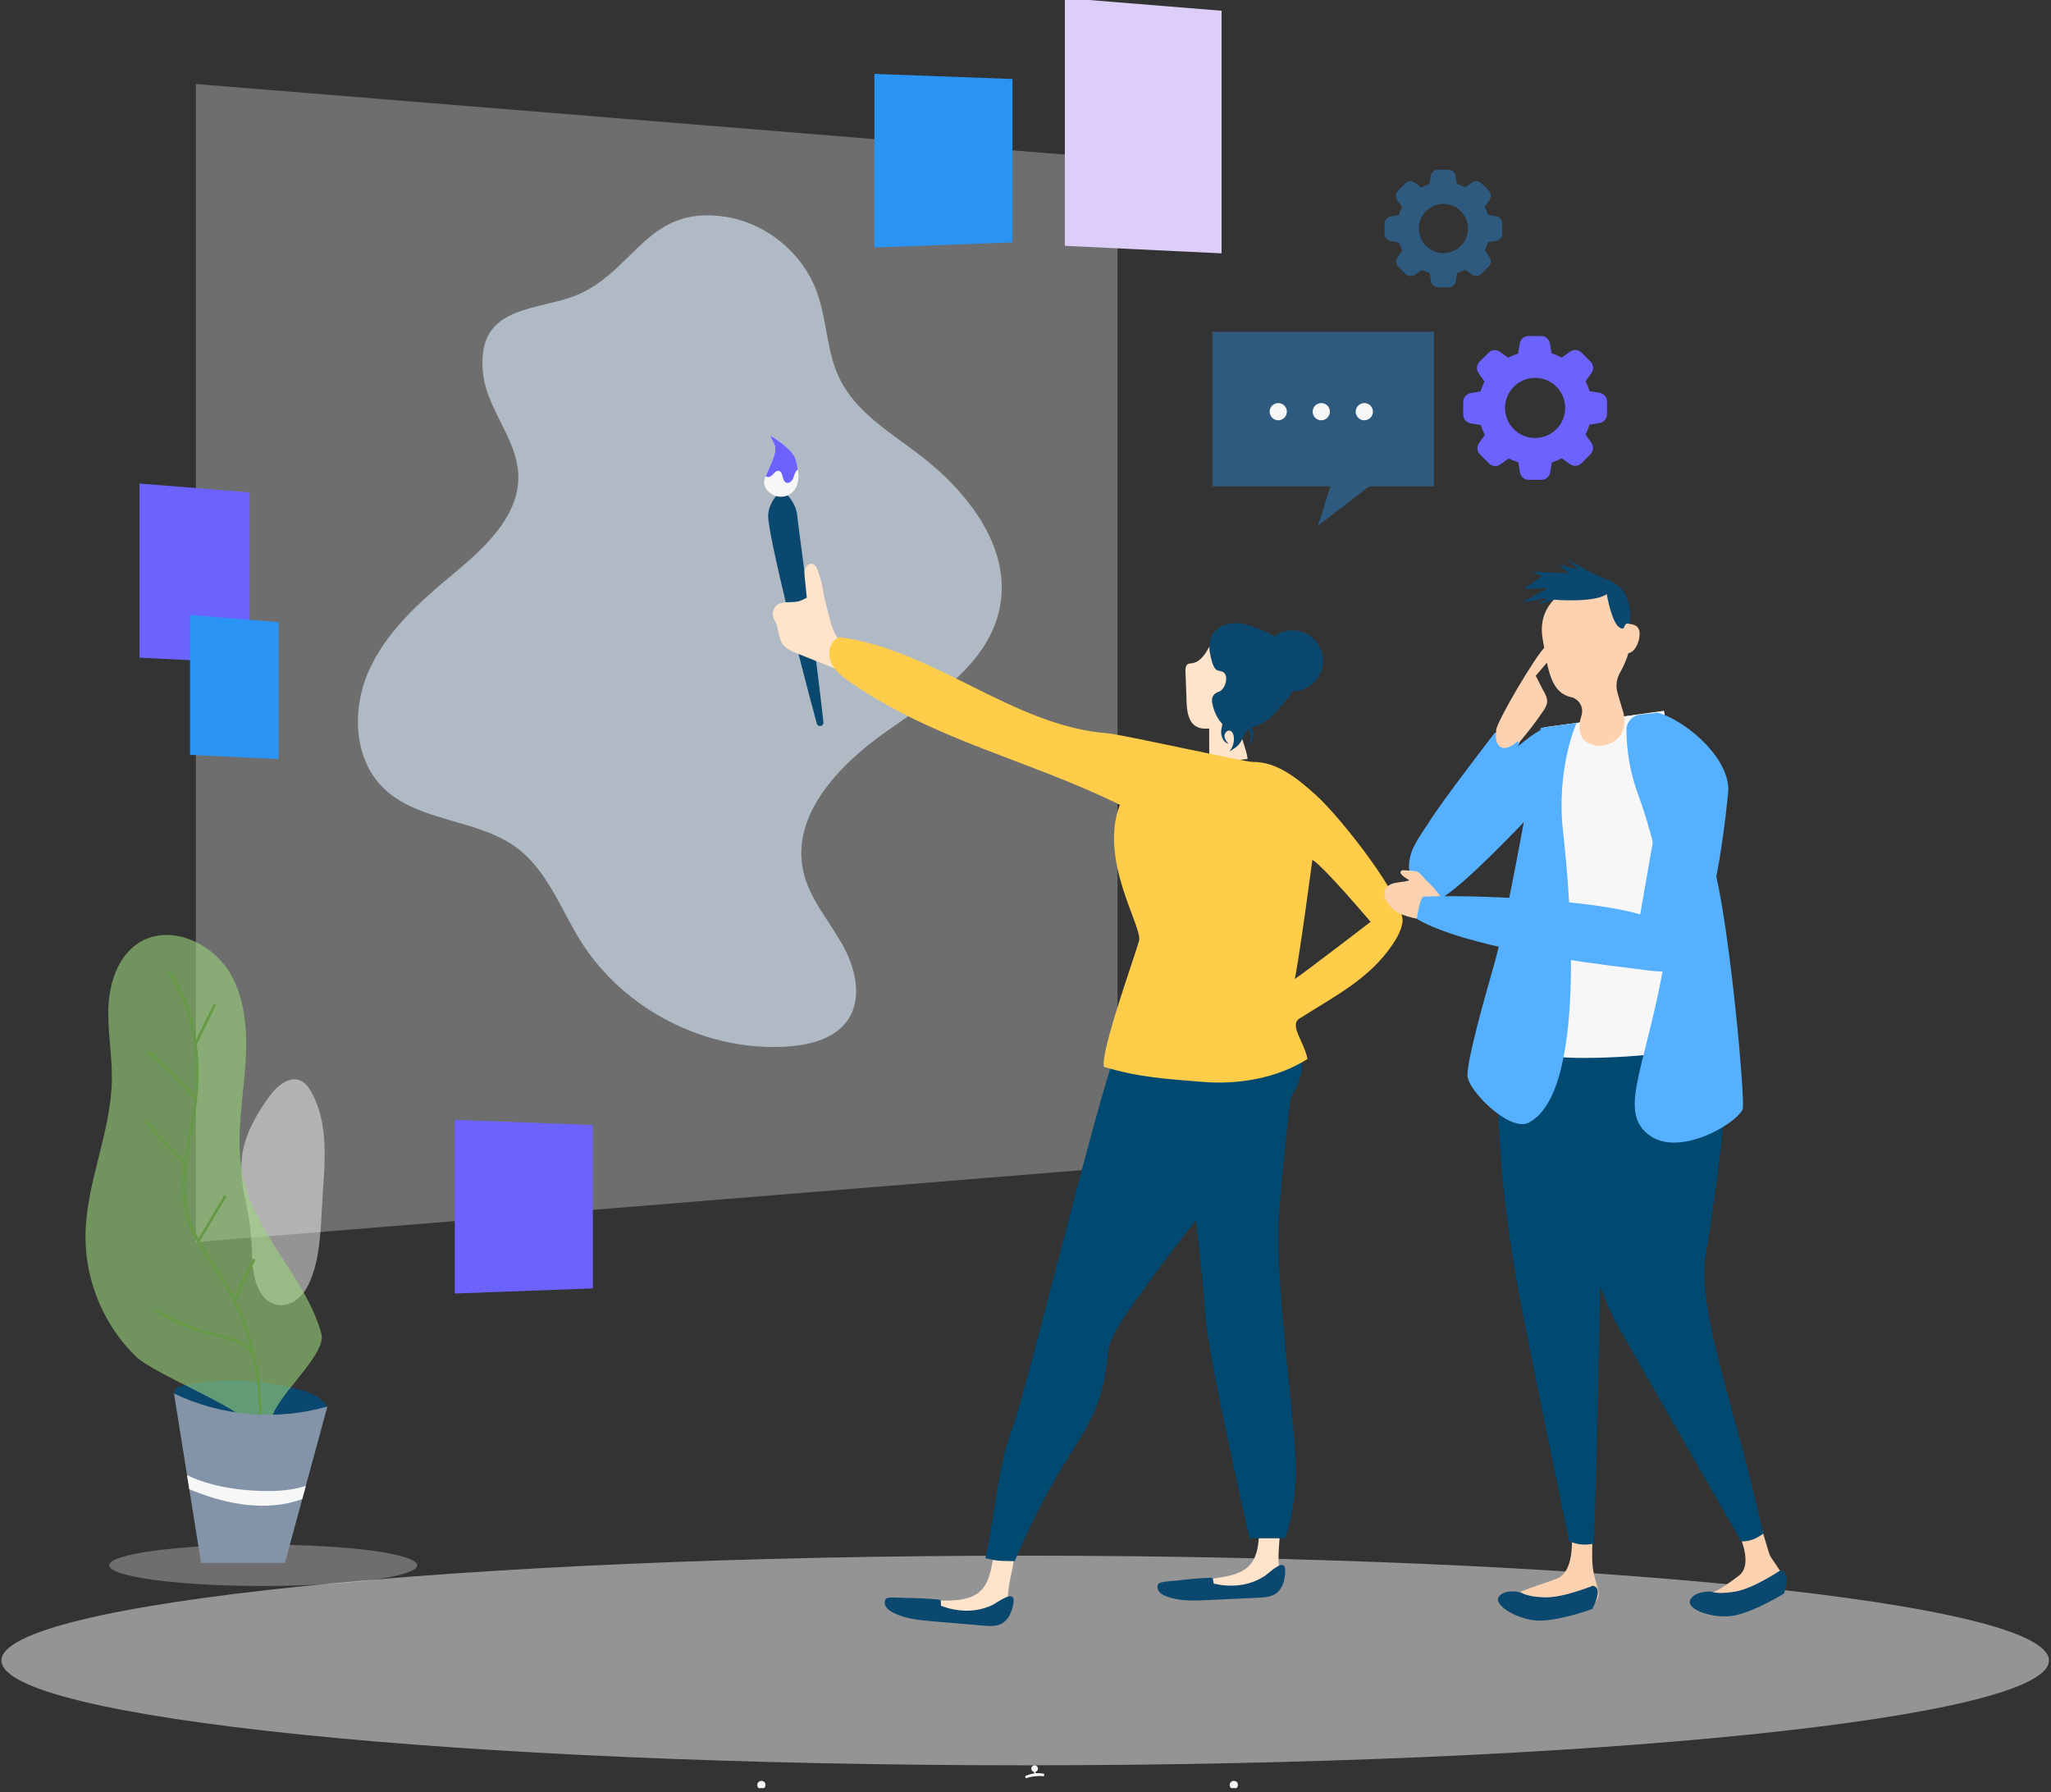 <svg width="356" height="311" viewBox="0 0 356 311" fill="none" xmlns="http://www.w3.org/2000/svg">
<rect x="0" y="0" width="356" height="311" fill="#333333" stroke="none"/>
<g clip-path="url(#clip0)">
<path opacity="0.5" d="M177.948 306.367C276.089 306.367 355.648 298.223 355.648 288.177C355.648 278.131 276.089 269.987 177.948 269.987C79.807 269.987 0.248 278.131 0.248 288.177C0.248 298.223 79.807 306.367 177.948 306.367Z" fill="#F7F7F7"/>
<path opacity="0.3" d="M45.684 275.249C60.449 275.249 72.419 273.642 72.419 271.659C72.419 269.677 60.449 268.07 45.684 268.07C30.919 268.07 18.949 269.677 18.949 271.659C18.949 273.642 30.919 275.249 45.684 275.249Z" fill="#F7F7F7"/>
<path opacity="0.3" d="M193.974 202.575L33.996 215.567V14.578L193.974 27.57V202.575Z" fill="#F7F7F7"/>
<path opacity="0.6" d="M83.862 64.945C84.579 71.074 89.678 76.127 89.957 82.292C90.29 89.652 83.868 95.309 78.198 100.013C72.611 104.648 67.047 109.704 64.062 116.32C61.076 122.937 61.302 131.515 66.434 136.648C72.535 142.751 82.918 142.015 89.803 147.215C95.056 151.182 97.337 157.839 100.846 163.409C108.384 175.373 122.793 182.647 136.895 181.607C140.787 181.32 145.019 180.2 147.196 176.961C149.824 173.053 148.395 167.701 146.042 163.621C143.69 159.542 140.457 155.815 139.432 151.219C137.255 141.456 145.66 132.69 153.853 126.951C162.046 121.211 171.63 115.208 173.555 105.392C175.606 94.934 167.794 85.09 159.277 78.683C154.212 74.873 148.462 71.367 145.704 65.66C143.441 60.978 143.558 55.488 141.765 50.607C139.283 43.853 132.935 38.677 125.814 37.606C112.731 35.643 110.381 46.279 100.975 50.837C94.027 54.202 82.382 52.309 83.862 64.945Z" fill="#DCECFF"/>
<path d="M218.55 266.141C218.435 267.998 218.27 269.99 217.09 271.428C215.698 273.124 213.321 273.555 211.15 273.873C207.987 274.338 204.825 274.802 201.662 275.267C201.5 275.735 202.047 276.127 202.516 276.286C204.854 277.077 207.402 276.732 209.857 276.476C212.702 276.18 215.562 276.017 218.423 275.988C219.696 275.975 221.207 275.862 221.853 274.764C222.335 273.946 222.115 272.919 222.001 271.975C221.657 269.101 222.466 266.173 222.054 263.307C222.007 262.977 221.901 262.595 221.589 262.476C221.43 262.416 221.253 262.441 221.086 262.475C218.666 262.964 218.685 263.967 218.55 266.141Z" fill="#FFE3CA"/>
<path d="M219.411 273.589C217.054 275.029 214.659 275.419 211.919 275.077C211.751 275.056 210.831 274.854 210.664 274.836C210.567 274.31 210.62 273.795 210.188 273.812C208.207 273.888 206.229 274.054 204.262 274.308C203.637 274.389 201.265 274.444 201.015 274.93C200.791 275.364 200.934 275.917 201.249 276.288C201.564 276.66 202.019 276.882 202.475 277.056C204.721 277.912 207.203 277.811 209.604 277.697C212.557 277.558 215.51 277.419 218.463 277.279C219.471 277.232 220.532 277.168 221.378 276.619C222.623 275.812 223.052 274.183 223.081 272.7C223.136 270.001 220.262 273.07 219.411 273.589Z" fill="#0B4870"/>
<path d="M209.912 132.234C209.912 132.234 216.554 131.848 216.541 131.681C216.387 129.747 214.638 126.879 215.546 125.163C216.454 123.448 217.148 122.477 218.066 120.766C218.201 120.513 218.32 120.168 218.113 119.969C217.944 119.806 217.668 119.86 217.442 119.927C216.228 120.288 215.03 120.705 213.854 121.176C211.862 121.973 209.979 121.953 209.912 124.059C209.838 126.373 209.912 132.234 209.912 132.234Z" fill="#FFE3CA"/>
<path d="M172.284 271.1C171.926 272.926 171.5 274.879 170.141 276.149C168.538 277.647 166.125 277.762 163.931 277.792C160.735 277.837 157.539 277.882 154.342 277.927C154.121 278.369 154.611 278.831 155.055 279.049C157.269 280.142 159.839 280.134 162.307 280.203C165.167 280.284 168.023 280.498 170.863 280.845C172.126 281 173.639 281.085 174.424 280.083C175.01 279.335 174.926 278.288 174.937 277.338C174.974 274.443 176.161 271.647 176.129 268.752C176.126 268.418 176.071 268.025 175.777 267.867C175.627 267.787 175.448 267.788 175.279 267.8C172.816 267.966 172.703 268.962 172.284 271.1Z" fill="#FFE3CA"/>
<path d="M224.943 183.193C224.943 183.193 222.801 198.985 221.998 211.03C221.195 223.076 225.21 249.039 224.943 255.999C224.675 262.958 223.069 266.973 223.069 266.973H216.912C216.912 266.973 209.418 234.585 209.15 227.626C208.882 220.666 204.332 185.067 204.332 185.067L224.943 183.193Z" fill="#004970"/>
<path d="M142.924 125.348C142.999 126.062 141.971 126.262 141.779 125.57C139.204 116.273 133.251 92.714 133.335 89.475C133.387 87.43 134.847 85.945 134.847 85.945H136.697C136.697 85.945 138.209 87.458 138.378 89.475C138.494 90.88 141.943 116.023 142.924 125.348Z" fill="#0B4870"/>
<path d="M210.05 111.964C209.322 113.329 208.425 114.902 206.891 115.105C206.646 115.138 206.384 115.135 206.173 115.262C205.78 115.5 205.75 116.05 205.767 116.509C205.831 118.259 205.894 120.009 205.957 121.758C206.015 123.357 206.222 125.224 207.591 126.054C208.572 126.649 209.819 126.48 210.945 126.263C211.847 126.09 212.752 125.896 213.598 125.538C216.229 124.423 217.986 121.815 218.803 119.076C219.445 116.92 219.573 114.514 218.617 112.477C216.758 108.517 212.102 108.116 210.05 111.964Z" fill="#FFE3CA"/>
<path d="M221.996 182.478C220.797 182.651 219.604 182.864 218.416 183.1C218.206 182.944 217.923 182.878 217.659 182.828C209.39 181.267 200.839 181.696 192.969 184.676C188.904 197.063 178.018 241.771 175.745 247.797C173.059 254.921 172.742 263.019 171.039 270.439C173.701 271.024 173.406 270.845 176.129 270.943C185.639 248.446 190.932 249.599 192.334 234.615C192.618 231.575 196.621 226.447 198.385 223.954C206.741 212.139 220.941 195.623 223.145 192.124C225.116 188.998 229.037 181.46 221.996 182.478Z" fill="#004970"/>
<path d="M143.421 104.997C143.28 104.456 143.092 103.884 142.645 103.547C142.073 103.116 141.257 103.213 140.594 103.483C139.931 103.752 139.327 104.172 138.634 104.354C137.39 104.682 135.914 104.238 134.885 105.008C134.285 105.458 133.998 106.287 134.194 107.011C134.295 107.386 134.507 107.719 134.665 108.074C135.203 109.283 135.106 110.757 135.888 111.825C136.482 112.636 137.466 113.045 138.399 113.417C140.662 114.319 142.925 115.22 145.188 116.122C145.333 116.18 145.501 116.237 145.641 116.168C145.759 116.11 145.821 115.979 145.87 115.856C146.818 113.498 146.411 112.358 145.224 110.45C144.194 108.796 143.904 106.854 143.421 104.997Z" fill="#FFE3CA"/>
<path d="M172.16 278.597C169.634 279.715 167.209 279.786 164.537 279.088C164.374 279.045 163.488 278.724 163.325 278.684C163.298 278.149 163.418 277.646 162.988 277.606C161.014 277.421 159.031 277.325 157.048 277.319C156.418 277.317 154.059 277.06 153.747 277.509C153.469 277.909 153.538 278.476 153.801 278.886C154.064 279.296 154.486 279.576 154.915 279.808C157.029 280.952 159.503 281.178 161.898 281.381C164.844 281.631 167.79 281.881 170.736 282.131C171.741 282.216 172.801 282.293 173.712 281.86C175.052 281.223 175.691 279.665 175.916 278.199C176.324 275.529 173.072 278.194 172.16 278.597Z" fill="#0B4870"/>
<path d="M228.331 137.915C225.21 135.13 221.666 132.178 217.483 132.238C216.089 132.258 194.745 127.461 192.267 127.269C175.705 125.98 162.202 112.745 145.731 110.588C144.095 111.11 143.555 113.327 144.223 114.909C144.891 116.492 146.364 117.562 147.783 118.531C162.602 128.654 178.268 131.765 194.381 139.67C190.669 149.269 198.347 160.877 197.714 163.257C197.037 165.804 190.952 182.595 191.619 185.144C197.624 186.992 202.407 187.237 208.668 187.758C214.93 188.279 221.634 187.15 226.945 183.793C226.363 180.685 223.577 177.817 225.707 176.67C231.804 172.793 237.723 169.868 241.747 163.867C242.523 162.709 243.22 161.454 243.429 160.076C244.005 156.278 232.779 141.885 228.331 137.915ZM224.732 169.916C225.514 166.415 227.79 149.233 227.79 149.233C229.592 150.171 237.903 159.986 237.903 159.986C237.903 159.986 226.5 168.736 224.732 169.916Z" fill="#FFCD4A"/>
<path d="M136.939 85.865C135.756 86.512 134.242 86.226 133.319 85.245C132.784 84.676 132.4 83.901 132.764 82.963C133.576 80.875 135.085 78.439 134.389 77.046C133.692 75.654 133.692 75.771 133.692 75.654C133.692 75.538 137.53 77.812 138.101 79.715C139.261 83.583 138.163 85.196 136.939 85.865Z" fill="#F7F7F7"/>
<path d="M141.907 98.919C141.741 98.496 141.512 98.036 141.081 97.892C140.565 97.719 139.998 98.116 139.788 98.618C139.577 99.12 139.628 99.687 139.684 100.229C139.836 101.728 139.988 103.228 140.14 104.728C140.227 105.581 140.417 106.585 141.198 106.937C141.781 107.199 142.51 106.949 142.913 106.453C143.689 105.499 143.175 104.384 143.019 103.324C142.797 101.812 142.471 100.346 141.907 98.919Z" fill="#FFE3CA"/>
<path d="M138.492 81.501C138.415 80.961 138.303 80.382 138.102 79.714C137.532 77.812 133.694 75.538 133.694 75.653C133.694 75.693 133.696 75.709 133.723 75.761C133.732 75.779 133.741 75.797 133.751 75.816C133.823 75.95 133.99 76.246 134.389 77.045C135.052 78.371 133.723 80.639 132.893 82.656C133.135 82.787 133.401 82.83 133.67 82.712C134.233 82.465 134.536 81.625 135.145 81.71C136.003 81.831 135.673 83.458 136.481 83.774C136.98 83.969 137.486 83.472 137.687 82.975C137.889 82.477 137.98 81.894 138.393 81.552C138.424 81.528 138.459 81.519 138.492 81.501Z" fill="#6C63FF"/>
<path d="M223.416 112.109C222.074 110.76 220.329 109.888 218.567 109.171C217.2 108.614 215.765 108.13 214.289 108.16C212.814 108.189 211.279 108.82 210.498 110.072C209.902 111.027 209.81 112.229 210.015 113.336C210.148 114.057 210.464 115.622 211.02 116.156C211.489 116.605 212.235 116.299 212.631 116.958C212.905 117.413 212.872 117.991 212.733 118.504C212.589 119.035 212.325 119.557 211.877 119.877C211.752 119.966 211.61 120.035 211.461 120.081C210.74 120.305 210.267 120.987 210.371 121.734C210.533 122.9 210.964 124.028 211.634 124.996C211.792 125.225 211.969 125.444 212.166 125.64C212.119 125.974 212.03 126.31 211.984 126.643C211.847 127.634 212.269 128.824 213.234 129.083C212.891 128.701 212.554 128.259 212.536 127.746C212.518 127.232 212.984 126.684 213.481 126.814C213.879 126.917 214.075 127.367 214.138 127.773C214.281 128.704 213.999 129.691 213.386 130.406C214.038 130.039 214.71 129.654 215.153 129.051C215.63 128.402 215.793 127.56 216.284 126.922C216.389 126.785 216.509 126.662 216.635 126.544C216.692 126.621 216.751 126.698 216.804 126.777C217.198 127.351 217.236 127.731 216.929 128.654C216.878 128.809 216.558 129.346 216.558 129.346C216.626 129.284 218.239 128.073 217.118 126.195C217.394 126.145 217.668 126.086 217.936 126.001C219.942 125.368 221.401 123.675 222.748 122.06C223.94 120.631 225.182 119.093 225.416 117.247C225.657 115.358 224.759 113.457 223.416 112.109Z" fill="#0B4870"/>
<path d="M222.335 111.176C220.187 111.246 218.417 112.409 218.557 115.329C218.594 116.093 218.845 116.832 218.924 117.592C219.243 120.661 216.84 123.236 215.401 125.964C214.931 126.855 214.589 128.038 215.254 128.793C215.265 128.805 215.279 128.812 215.291 128.824C215.661 128.213 215.849 127.49 216.286 126.922C216.392 126.785 216.512 126.662 216.638 126.543C216.694 126.621 216.753 126.698 216.807 126.776C217.2 127.351 217.239 127.731 216.932 128.654C216.88 128.809 216.56 129.346 216.56 129.346C216.629 129.284 218.242 128.073 217.12 126.195C217.397 126.145 217.671 126.086 217.938 126.001C219.944 125.368 221.403 123.675 222.75 122.06C223.943 120.631 225.184 119.093 225.418 117.247C225.659 115.359 224.76 113.458 223.418 112.109C223.08 111.769 222.717 111.46 222.335 111.176Z" fill="#0B4870"/>
<path d="M229.532 115.787C230.143 112.942 228.331 110.14 225.486 109.529C222.64 108.918 219.838 110.73 219.227 113.575C218.616 116.421 220.428 119.223 223.273 119.833C226.119 120.444 228.921 118.633 229.532 115.787Z" fill="#0B4870"/>
<path d="M212.036 43.97L184.828 42.664V-0.342L212.036 1.862V43.97Z" fill="#DCCDF9"/>
<path d="M43.342 115.062L24.217 114.144V83.913L43.342 85.463V115.062Z" fill="#6C63FF"/>
<path d="M48.347 131.738L32.994 131.001V106.733L48.347 107.977V131.738Z" fill="#2A94F4"/>
<path d="M175.743 42.068L151.773 42.956V12.823L175.743 13.711V42.068Z" fill="#2A94F4"/>
<path d="M102.907 223.602L78.938 224.49V194.356L102.907 195.244V223.602Z" fill="#6C63FF"/>
<path opacity="0.5" d="M42.833 209.478C42.245 206.598 41.653 203.658 41.999 200.739C42.445 196.975 44.414 193.566 46.609 190.476C47.941 188.602 50.145 186.586 52.224 187.566C53.039 187.95 53.592 188.728 54.034 189.514C57.18 195.104 56.339 201.965 55.95 208.368C55.682 212.767 55.655 217.267 54.184 221.422C53.691 222.812 53.017 224.179 51.937 225.182C50.856 226.186 49.306 226.772 47.876 226.412C44.646 225.599 43.852 221.194 43.781 218.4C43.703 215.279 43.471 212.597 42.833 209.478Z" fill="#F7F7F7"/>
<path d="M52.312 241.275C54.043 241.774 55.893 242.503 56.719 244.035C55.636 245.644 54.378 247.145 52.971 248.508C50.886 250.527 48.15 252.332 45.192 252.039C42.205 251.743 39.955 249.444 37.71 247.544C35.761 245.893 32.866 244.835 31.103 243.13C28.653 240.763 31.921 240.342 34.18 240.025C40.222 239.175 46.463 239.591 52.312 241.275Z" fill="#0B4870"/>
<path opacity="0.6" d="M43.658 247.309C40.894 243.854 26.72 238.478 23.552 235.389C18.045 230.018 14.828 222.372 14.838 214.679C14.85 205.414 19.291 196.598 19.419 187.334C19.477 183.075 18.618 178.833 18.828 174.58C19.037 170.326 20.592 165.788 24.216 163.551C29.437 160.328 36.743 163.542 39.878 168.816C43.013 174.091 42.997 180.619 42.439 186.729C41.88 192.839 40.88 199.081 42.347 205.039C44.723 214.688 53.147 221.913 55.79 231.492C56.804 235.169 47.189 242.892 47.084 246.704C46.964 251.033 46.769 256.72 44.867 260.61C42.198 266.069 49.1 268.321 43.859 262.222C40.32 258.104 47.628 252.273 43.658 247.309Z" fill="#9BD37A"/>
<path d="M44.696 252.303L44.264 252.226C46.06 242.114 44.023 231.284 38.676 222.515C38.08 221.537 37.429 220.559 36.8 219.613C35.029 216.949 33.197 214.194 32.314 211.069C31 206.415 31.918 201.524 32.805 196.793C33.037 195.556 33.277 194.276 33.471 193.028C34.966 183.422 33.42 174.831 29.117 168.838L29.474 168.582C33.844 174.669 35.417 183.375 33.905 193.094C33.709 194.35 33.469 195.633 33.236 196.874C32.358 201.555 31.45 206.395 32.736 210.949C33.6 214.009 35.412 216.733 37.165 219.37C37.796 220.319 38.449 221.301 39.05 222.287C44.453 231.145 46.511 242.086 44.696 252.303Z" fill="#659944"/>
<path d="M33.748 190.802C31.021 187.553 28.487 185.07 25.533 182.75L25.804 182.405C28.783 184.745 31.337 187.247 34.084 190.519L33.748 190.802Z" fill="#659944"/>
<path d="M34.647 215.432L34.273 215.202C34.964 214.081 35.788 212.698 36.611 211.315C37.436 209.929 38.261 208.544 38.952 207.421L39.326 207.651C38.636 208.772 37.812 210.156 36.988 211.539C36.164 212.924 35.339 214.309 34.647 215.432Z" fill="#659944"/>
<path d="M43.723 235.108C42.466 233.132 39.973 232.525 37.562 231.938L36.911 231.778C33.329 230.886 29.924 229.442 26.789 227.489L27.021 227.117C30.117 229.045 33.48 230.471 37.018 231.353L37.667 231.512C40.046 232.09 42.741 232.747 44.094 234.872L43.723 235.108Z" fill="#659944"/>
<path d="M31.932 202.114C29.516 199.795 27.233 197.287 25.145 194.659L25.488 194.386C27.564 196.998 29.834 199.492 32.236 201.797L31.932 202.114Z" fill="#659944"/>
<path d="M37.105 174.178L33.666 181.253L34.061 181.445L37.5 174.37L37.105 174.178Z" fill="#659944"/>
<path d="M40.987 225.738L40.58 225.573C41.566 223.142 42.701 220.743 43.954 218.442L44.339 218.651C43.094 220.939 41.966 223.323 40.987 225.738Z" fill="#659944"/>
<path d="M56.823 244.104C48.069 246.616 38.403 245.794 30.199 241.841L34.902 271.244H49.45L56.823 244.104Z" fill="#8394A8"/>
<path d="M52.466 260.151L53.085 257.874C52.717 257.992 52.347 258.101 51.972 258.192C49.744 258.737 47.428 258.818 45.136 258.744C41.451 258.624 37.736 258.076 34.268 256.789C33.645 256.558 33.051 256.289 32.467 256.005L32.857 258.445C33.083 258.542 33.31 258.639 33.538 258.731C39.549 261.139 46.421 262.399 52.466 260.151Z" fill="#F7F7F7"/>
<path d="M277.656 68.175L275.904 67.878C275.721 67.288 275.487 66.721 275.2 66.178L276.233 64.734C276.671 64.118 276.603 63.279 276.066 62.747L274.512 61.194C274.22 60.901 273.834 60.74 273.422 60.74C273.099 60.74 272.792 60.839 272.53 61.027L271.081 62.059C270.518 61.762 269.929 61.517 269.319 61.334L269.027 59.603C268.902 58.857 268.26 58.316 267.504 58.316H265.309C264.553 58.316 263.912 58.858 263.786 59.603L263.484 61.376C262.9 61.559 262.332 61.799 261.789 62.091L260.355 61.058C260.095 60.871 259.782 60.771 259.458 60.771C259.046 60.771 258.655 60.933 258.369 61.225L256.809 62.779C256.277 63.311 256.204 64.15 256.642 64.765L257.685 66.23C257.398 66.778 257.169 67.346 256.992 67.935L255.261 68.227C254.515 68.352 253.973 68.993 253.973 69.75V71.945C253.973 72.701 254.515 73.342 255.261 73.467L257.034 73.77C257.216 74.353 257.456 74.922 257.748 75.464L256.721 76.893C256.283 77.508 256.351 78.347 256.888 78.879L258.442 80.433C258.734 80.725 259.12 80.887 259.532 80.887C259.855 80.887 260.162 80.788 260.423 80.601L261.888 79.558C262.415 79.834 262.968 80.058 263.536 80.236L263.828 81.987C263.953 82.733 264.595 83.275 265.35 83.275H267.551C268.307 83.275 268.949 82.733 269.073 81.987L269.37 80.236C269.96 80.053 270.528 79.818 271.07 79.532L272.515 80.564C272.775 80.751 273.088 80.851 273.411 80.851C273.823 80.851 274.209 80.69 274.501 80.398L276.055 78.844C276.587 78.312 276.66 77.473 276.222 76.857L275.19 75.407C275.477 74.86 275.717 74.292 275.894 73.708L277.646 73.416C278.392 73.291 278.934 72.649 278.934 71.893V69.698C278.944 68.942 278.402 68.3 277.656 68.175ZM266.454 76.016C263.571 76.016 261.234 73.679 261.234 70.796C261.234 67.913 263.571 65.576 266.454 65.576C269.337 65.576 271.674 67.913 271.674 70.796C271.674 73.679 269.337 76.016 266.454 76.016Z" fill="#6C63FF"/>
<path opacity="0.4" d="M259.706 37.519L258.272 37.275C258.123 36.793 257.931 36.328 257.696 35.885L258.541 34.703C258.899 34.199 258.844 33.512 258.404 33.077L257.133 31.805C256.894 31.566 256.578 31.434 256.241 31.434C255.977 31.434 255.725 31.515 255.511 31.669L254.325 32.513C253.864 32.27 253.383 32.07 252.883 31.92L252.644 30.504C252.542 29.893 252.017 29.45 251.399 29.45H249.602C248.984 29.45 248.459 29.894 248.356 30.504L248.109 31.955C247.631 32.104 247.166 32.3 246.722 32.539L245.549 31.694C245.335 31.541 245.079 31.46 244.815 31.46C244.478 31.46 244.158 31.592 243.923 31.831L242.647 33.102C242.212 33.537 242.152 34.224 242.511 34.728L243.364 35.927C243.129 36.375 242.941 36.84 242.797 37.322L241.38 37.561C240.77 37.663 240.326 38.188 240.326 38.807V40.603C240.326 41.222 240.77 41.747 241.38 41.85L242.831 42.097C242.981 42.575 243.177 43.04 243.416 43.484L242.575 44.653C242.217 45.157 242.272 45.843 242.712 46.279L243.983 47.551C244.222 47.79 244.538 47.922 244.875 47.922C245.139 47.922 245.391 47.84 245.605 47.687L246.804 46.834C247.234 47.06 247.687 47.243 248.152 47.389L248.391 48.822C248.493 49.432 249.018 49.876 249.637 49.876H251.438C252.057 49.876 252.582 49.432 252.684 48.822L252.927 47.389C253.409 47.239 253.874 47.047 254.318 46.813L255.5 47.657C255.713 47.811 255.97 47.892 256.234 47.892C256.571 47.892 256.887 47.76 257.126 47.521L258.397 46.249C258.832 45.814 258.892 45.127 258.534 44.623L257.689 43.437C257.924 42.989 258.121 42.524 258.265 42.046L259.699 41.807C260.309 41.705 260.752 41.18 260.752 40.561V38.765C260.76 38.145 260.316 37.621 259.706 37.519ZM250.539 43.934C248.179 43.934 246.267 42.022 246.267 39.663C246.267 37.303 248.179 35.391 250.539 35.391C252.898 35.391 254.81 37.303 254.81 39.663C254.81 42.022 252.898 43.934 250.539 43.934Z" fill="#2A94F4"/>
<path opacity="0.4" d="M248.887 57.583H210.43V84.401H230.927L228.748 91.266L237.657 84.401H248.887V57.583Z" fill="#2A94F4"/>
<path d="M223.37 71.447C223.37 72.272 222.702 72.941 221.876 72.941C221.051 72.941 220.383 72.272 220.383 71.447C220.383 70.622 221.051 69.953 221.876 69.953C222.701 69.953 223.37 70.622 223.37 71.447Z" fill="#F7F7F7"/>
<path d="M230.835 71.447C230.835 72.272 230.166 72.941 229.341 72.941C228.516 72.941 227.848 72.272 227.848 71.447C227.848 70.622 228.516 69.953 229.341 69.953C230.166 69.953 230.835 70.622 230.835 71.447Z" fill="#F7F7F7"/>
<path d="M238.304 71.447C238.304 72.272 237.635 72.941 236.81 72.941C235.985 72.941 235.316 72.272 235.316 71.447C235.316 70.622 235.985 69.953 236.81 69.953C237.635 69.953 238.304 70.622 238.304 71.447Z" fill="#F7F7F7"/>
<path d="M132.162 310.468C131.965 310.468 131.795 310.407 131.654 310.286C131.514 310.165 131.443 309.993 131.443 309.77C131.443 309.568 131.515 309.403 131.66 309.272C131.804 309.142 131.972 309.077 132.162 309.077C132.347 309.077 132.51 309.136 132.652 309.254C132.795 309.372 132.866 309.544 132.866 309.769C132.866 309.988 132.796 310.16 132.657 310.283C132.518 310.406 132.354 310.468 132.162 310.468Z" fill="#F7F7F7"/>
<path d="M214.164 310.465C213.965 310.465 213.797 310.402 213.658 310.281C213.516 310.159 213.445 309.989 213.445 309.767C213.445 309.565 213.517 309.4 213.663 309.268C213.806 309.14 213.974 309.073 214.164 309.073C214.351 309.073 214.513 309.132 214.655 309.248C214.797 309.368 214.869 309.541 214.869 309.767C214.869 309.987 214.799 310.157 214.661 310.28C214.522 310.402 214.357 310.465 214.164 310.465Z" fill="#F7F7F7"/>
<path d="M180.485 308.225C180.759 308.225 180.962 308.248 181.195 308.287L181.26 307.868C181.26 307.868 180.618 307.671 179.774 307.74L179.708 307.512C179.97 307.457 180.167 307.224 180.167 306.945C180.167 306.626 179.907 306.367 179.587 306.367C179.268 306.367 179.008 306.626 179.008 306.945C179.008 307.224 179.205 307.457 179.467 307.512L179.54 307.767C178.643 307.89 177.93 308.24 177.93 308.24L178.056 308.626C178.598 308.446 179.068 308.336 179.495 308.29C179.914 308.244 180.228 308.225 180.485 308.225Z" fill="#F7F7F7"/>
<path d="M286.033 156.493C285.818 156.303 285.592 156.118 285.325 156.017C285.009 155.898 284.662 155.906 284.325 155.919C283.854 155.937 283.383 155.961 282.913 155.99C282.692 156.004 282.428 156.048 282.34 156.252C282.246 156.471 282.429 156.709 282.617 156.856C283.198 157.308 283.945 157.503 284.533 157.948C285.121 158.393 285.517 159.067 286.141 159.46C286.322 159.574 286.528 159.664 286.741 159.656C286.952 159.649 287.147 159.548 287.333 159.448C288.153 159.013 288.102 158.757 287.54 158.064C287.086 157.505 286.587 156.955 286.033 156.493Z" fill="#F7F7F7"/>
<path d="M260.32 180.358L268.023 126.233L288.805 123.381L299.614 179.967L260.32 180.358Z" fill="#FCD2B1"/>
<path d="M276.385 264.227L276.362 270.327C276.358 271.568 276.527 272.804 276.864 273.998L277.394 275.877C277.83 277.42 276.67 278.951 275.067 278.945C270.912 278.93 263.81 278.941 261.98 278.944C261.68 278.945 261.386 278.743 261.361 278.444C261.206 276.663 266.351 275.471 270.226 273.971C273.177 272.828 273.02 267.523 272.656 264.425C272.519 263.255 273.495 262.259 274.669 262.356C275.641 262.437 276.388 263.251 276.385 264.227Z" fill="#FCD2B1"/>
<path d="M304.944 262.515L307.046 269.494C307.138 269.803 307.277 270.095 307.457 270.362L308.947 272.575C309.893 273.98 309.212 275.9 307.592 276.394C307.592 276.394 304.588 277.451 301.49 278.468C298.32 279.51 294.332 278.639 294.332 277.803C294.332 275.944 296.065 277.419 298.968 275.478C299.941 274.828 300.945 274.147 301.84 273.444C304.339 271.483 302.157 266.518 300.628 263.721C300.078 262.716 300.662 261.468 301.783 261.229L302.507 261.074C303.57 260.847 304.63 261.474 304.944 262.515Z" fill="#FCD2B1"/>
<path d="M283.473 180.882L260.444 178.95C260.444 178.95 258.125 195.71 263.946 226.051C266.675 240.278 272.363 267.467 272.363 267.467C273.773 268.084 275.206 268.239 276.666 267.875C276.666 267.875 277.098 255.882 277.363 242.967C277.616 230.58 277.684 217.345 278.473 213.014C280.086 204.168 283.473 180.882 283.473 180.882Z" fill="#004970"/>
<path d="M278.718 181.174C276.341 193.934 271.03 213.014 281.26 230.939C291.491 248.863 302.237 267.498 302.237 267.498C303.621 267.555 304.877 267.053 306.043 266.167C306.043 266.167 304.249 258.041 301.656 248.553C298.69 237.698 294.932 224.931 296.003 218.273C298.009 205.797 300.314 189.181 299.615 181.112C298.917 173.043 279.969 174.464 278.718 181.174Z" fill="#004970"/>
<path d="M259.528 178.98L268.026 126.233L288.808 123.38L299.977 179.078C300.186 180.125 299.509 181.141 298.46 181.34C294.591 182.073 285.258 183.605 274.813 183.605C267.016 183.605 262.634 182.089 260.64 181.129C259.833 180.74 259.386 179.865 259.528 178.98Z" fill="#F7F7F7"/>
<path d="M282.314 126.666C282.314 130.466 283.005 134.229 284.303 137.8C286.841 144.787 290.651 157.998 288.387 169.638C285.128 186.398 280.938 193.174 286.37 197.08C291.801 200.987 302.219 194.469 302.519 192.296C302.82 190.124 300.492 163.433 297.853 151.87C295.215 140.306 287.825 123.683 287.825 123.683L284.694 124.018C283.341 124.162 282.314 125.304 282.314 126.666Z" fill="#55B0FF"/>
<path d="M273.662 125.459C273.662 125.459 270.058 133.248 271.315 144.44C272.572 155.631 275.485 189.71 265.302 194.856C262.077 196.486 254.713 189.269 254.713 186.592C254.713 183.915 257.171 174.953 259.5 166.805C261.829 158.657 267.442 126.313 267.442 126.313L273.662 125.459Z" fill="#55B0FF"/>
<path d="M276.564 101.317C281.202 101.317 282.933 104.619 283.021 110.726C283.054 113.014 282.025 115.28 281.197 116.727C280.582 117.802 280.413 119.075 280.764 120.263L281.783 123.71C282.475 126.907 280.956 128.661 278.715 129.298C277.604 129.613 276.273 129.369 275.304 128.742C274.151 127.997 274.056 126.395 274.27 125.039L274.533 124.056C274.888 122.732 274.12 121.305 272.781 121.012C269.21 120.231 268.698 116.508 267.742 110.726C266.745 104.7 271.926 101.317 276.564 101.317Z" fill="#FCD2B1"/>
<path d="M280.465 110.839C280.465 112.255 280.992 113.403 282.356 113.403C283.719 113.403 284.594 111.456 284.594 110.04C284.594 108.624 283.719 108.275 282.356 108.275C280.992 108.275 280.465 109.423 280.465 110.839Z" fill="#FCD2B1"/>
<path d="M281.032 117.055C281.032 117.055 277.568 121.818 273.258 121.172C273.258 121.172 274.153 121.6 274.371 122.296C274.371 122.295 278.465 121.993 281.032 117.055Z" fill="#FCD2B1"/>
<path d="M268.699 126.143C268.699 126.143 263.816 126.992 251.077 142.915C245.557 154.592 245.174 150.176 245.174 150.176C245.174 150.176 246.421 157.61 250.03 155.912C253.64 154.213 264.877 142.279 264.877 142.279L268.699 126.143Z" fill="#55B0FF"/>
<path d="M248.01 142.714C246.514 145.107 244.678 147.253 244.569 150.074C244.459 152.894 246.408 156.005 249.229 156.086C251.565 156.152 253.699 151.01 253.699 151.01L263.816 128.795L259.471 127.153C259.47 127.152 250.369 138.94 248.01 142.714Z" fill="#55B0FF"/>
<path d="M263.4 128.666C263.467 128.763 263.533 128.86 263.6 128.957C265.107 127.213 266.513 125.382 267.81 123.476C268.144 122.984 268.481 122.461 268.536 121.869C268.606 121.12 268.214 120.414 267.836 119.764C267.402 119.017 266.991 118.037 266.556 117.29C267.259 116.461 267.962 115.632 268.666 114.804C268.952 114.467 269.244 114.12 269.392 113.703C269.54 113.287 269.515 112.779 269.215 112.454C268.915 112.13 268.483 112.035 268.152 112.328C266.616 113.686 259.872 125.078 259.701 126.682C259.597 127.656 259.541 128.774 260.23 129.469C261.066 130.311 262.529 129.472 263.4 128.666Z" fill="#FCD2B1"/>
<path d="M269.71 104.085C269.71 104.085 276.721 104.669 278.889 103.111C278.889 103.111 279.722 107.954 281.032 108.851C282.342 109.748 281.587 107.805 282.883 108.297C282.883 108.297 283.899 102.502 279.294 100.741C274.689 98.981 271.913 96.814 271.913 96.814L273.944 98.913L270.626 97.965L272.251 99.522L265.886 99.184L267.62 99.996L264.531 102.231L268.698 102.028L264.191 104.601L268.698 103.721L266.901 104.94L269.71 104.085Z" fill="#0B4870"/>
<path d="M246.524 151.96C246.328 151.827 246.086 151.694 245.867 151.784C245.713 151.846 245.621 152.001 245.519 152.133C244.411 153.562 241.676 152.608 240.634 154.085C240.207 154.691 240.249 155.534 240.562 156.205C240.875 156.876 241.418 157.41 241.968 157.907C243.38 159.184 247.116 159.641 247.116 159.641L251.818 161.039L252.036 159.007L249.773 157.252C249.773 157.252 250.356 156.028 250.201 155.799C249.055 154.11 247.461 152.595 246.524 151.96Z" fill="#FCD2B1"/>
<path d="M246.77 151.9C246.58 151.687 246.378 151.476 246.124 151.343C245.825 151.188 245.479 151.154 245.143 151.127C244.673 151.088 244.203 151.056 243.733 151.03C243.511 151.017 243.244 151.03 243.132 151.222C243.013 151.428 243.166 151.685 243.336 151.854C243.858 152.372 244.577 152.655 245.107 153.167C245.638 153.679 245.951 154.395 246.524 154.86C246.69 154.995 246.884 155.109 247.097 155.127C247.307 155.144 247.512 155.067 247.709 154.991C248.575 154.656 248.555 154.396 248.08 153.641C247.696 153.031 247.266 152.425 246.77 151.9Z" fill="#FCD2B1"/>
<path d="M287.83 123.683C293.231 125.393 300.522 132.005 299.957 137.642C299.029 146.897 297.077 160.311 293.241 166.669C291.513 169.534 286.772 168.485 283.45 168.082C273.703 166.898 254.419 164.349 245.895 159.478C246.227 158.068 246.234 156.851 246.993 155.618C255.782 155.235 276.273 156.144 284.691 158.705L286.888 146.144" fill="#55B0FF"/>
<path d="M308.959 272.576C308.959 272.576 304.378 275.659 301.243 276.212C298.107 276.766 297.001 276.212 297.001 276.212C297.001 276.212 294.05 276.062 293.358 277.722C292.666 279.382 297.616 281.077 301.159 280.351C304.701 279.625 309.681 276.549 309.681 276.549C309.681 276.549 311.003 272.443 308.959 272.576Z" fill="#0B4870"/>
<path d="M276.454 275.206C276.454 275.206 271.348 277.31 268.166 277.224C264.983 277.138 264.01 276.374 264.01 276.374C264.01 276.374 261.149 275.636 260.138 277.123C259.128 278.611 263.638 281.263 267.254 281.261C270.87 281.259 276.365 279.245 276.365 279.245C276.365 279.245 278.484 275.486 276.454 275.206Z" fill="#0B4870"/>
</g>
<defs>
<clipPath id="clip0">
<rect width="356" height="310.332" fill="white"/>
</clipPath>
</defs>
</svg>

